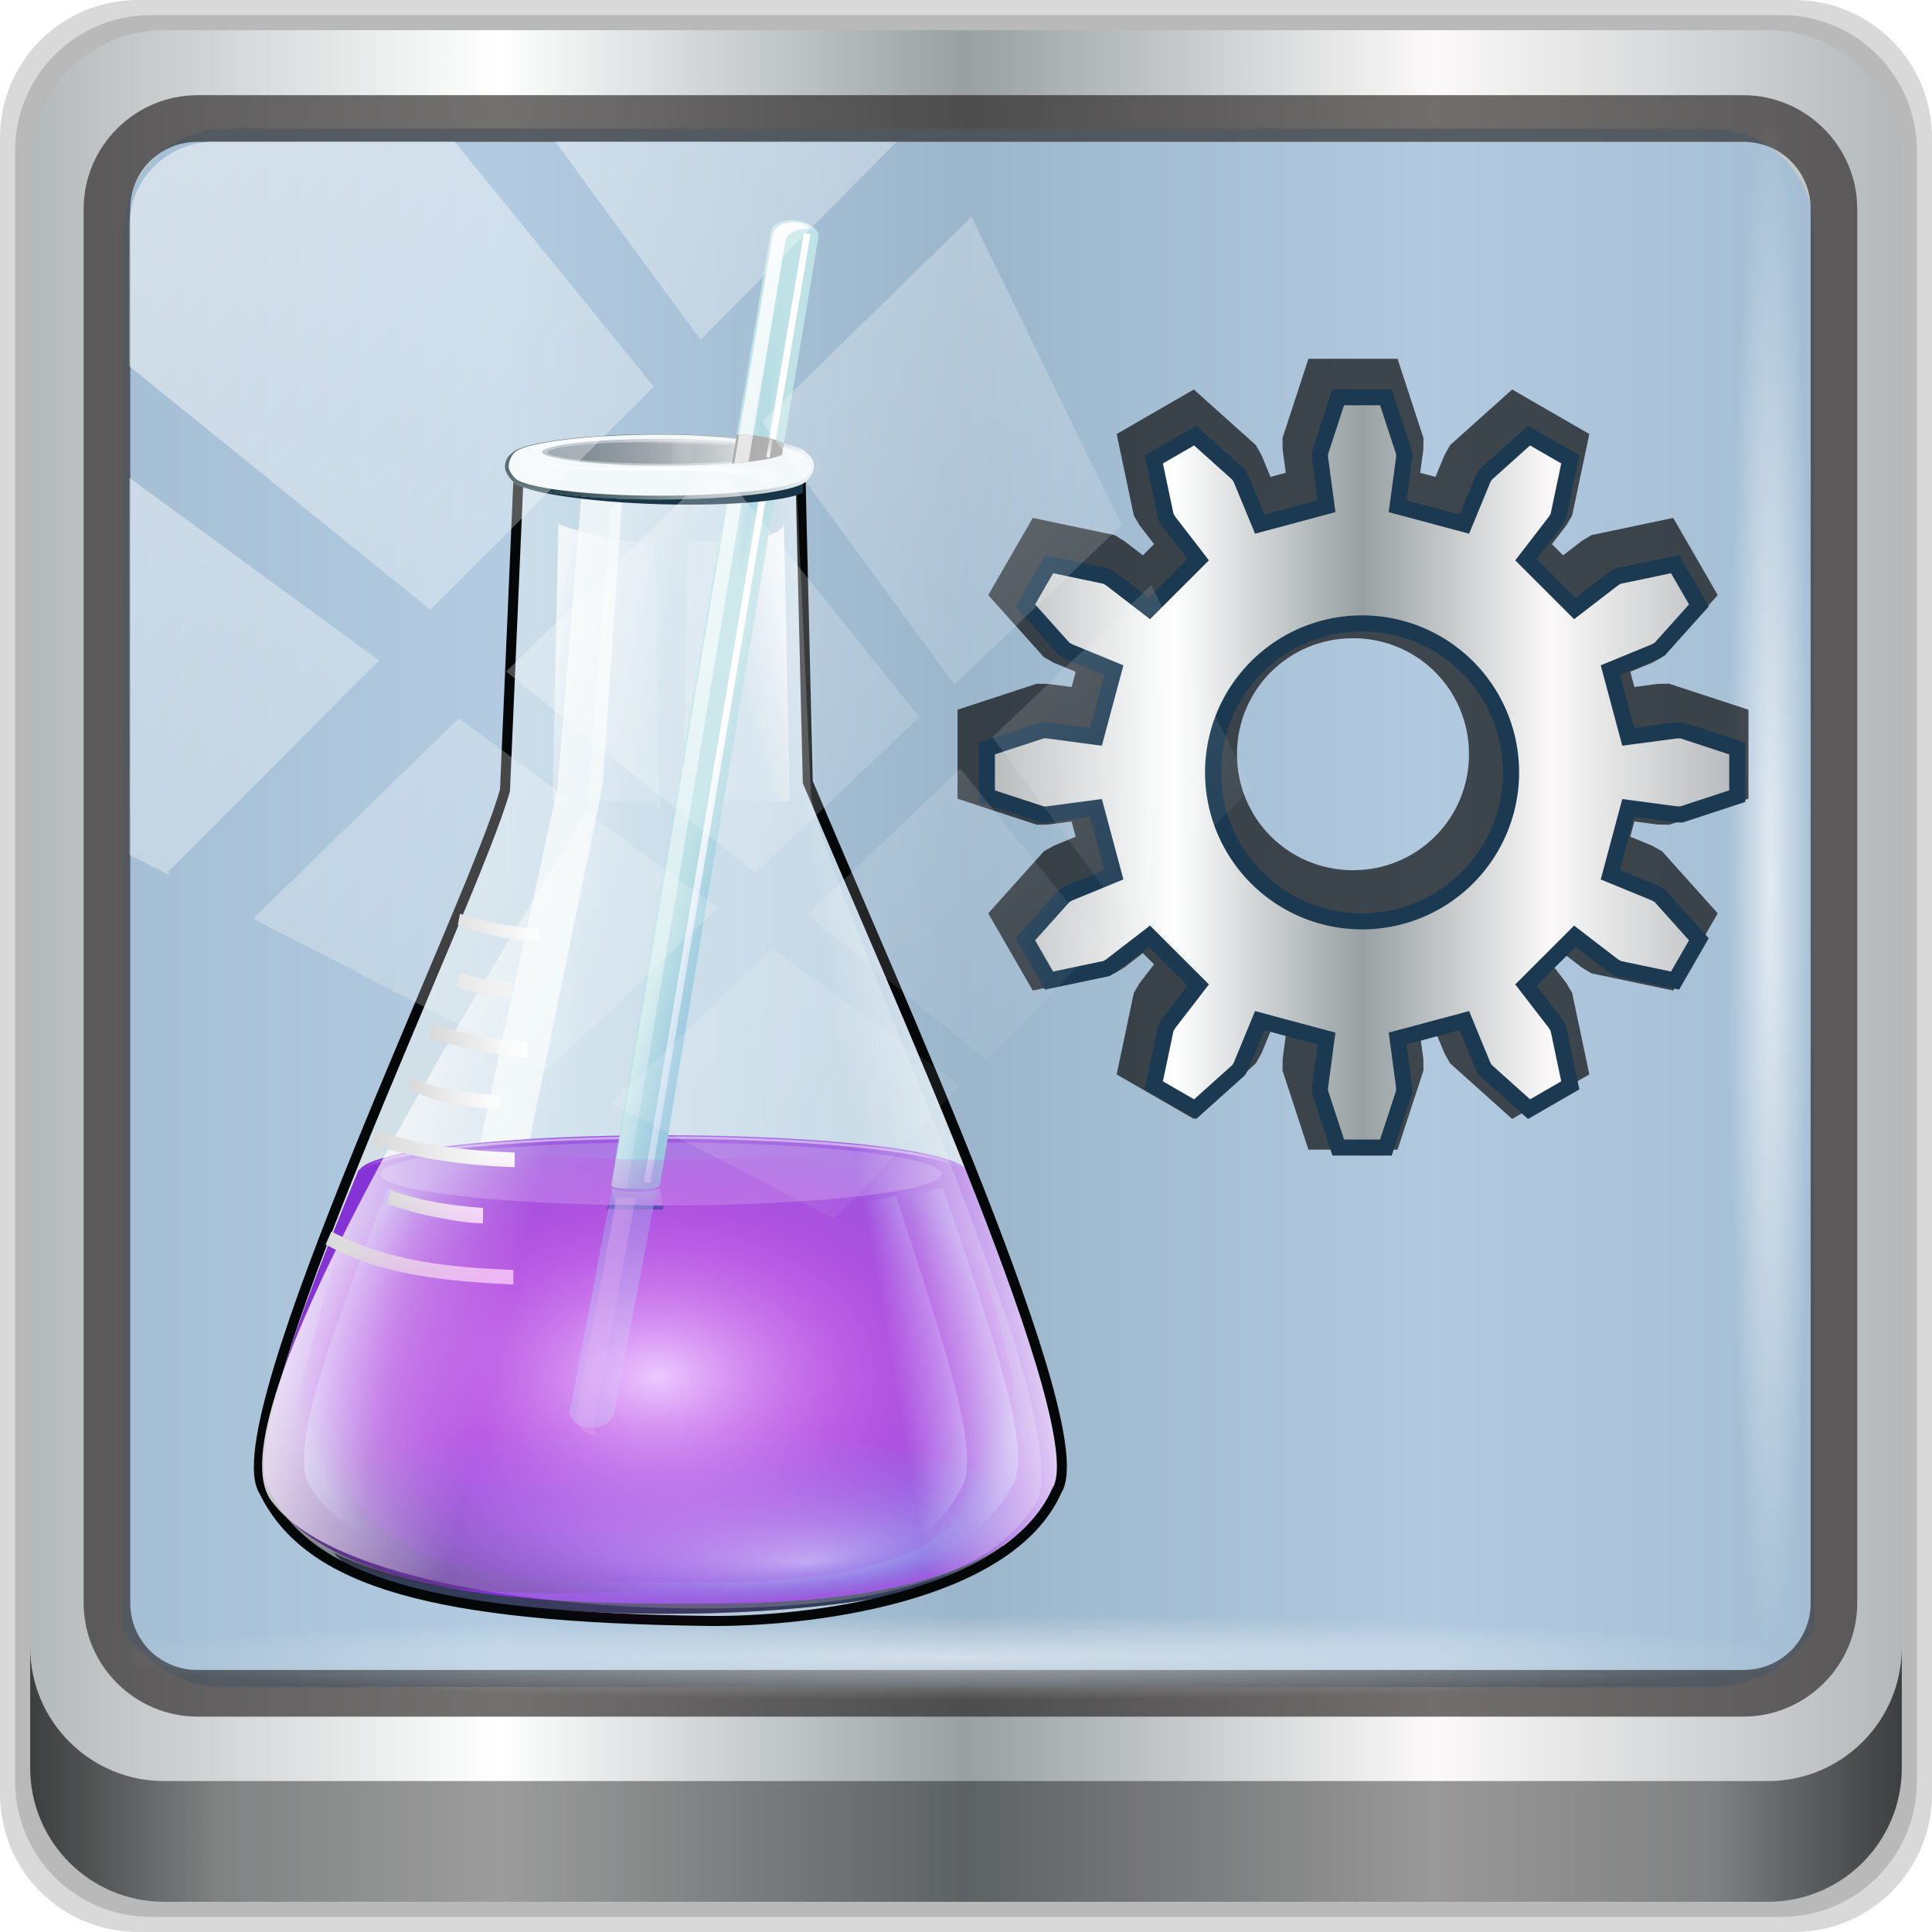 <?xml version="1.0" encoding="UTF-8" standalone="no"?>
<!-- Created with Inkscape (http://www.inkscape.org/) -->

<svg
   xmlns:dc="http://purl.org/dc/elements/1.1/"
   xmlns:cc="http://creativecommons.org/ns#"
   xmlns:rdf="http://www.w3.org/1999/02/22-rdf-syntax-ns#"
   xmlns:svg="http://www.w3.org/2000/svg"
   xmlns="http://www.w3.org/2000/svg"
   xmlns:xlink="http://www.w3.org/1999/xlink"
   xmlns:sodipodi="http://sodipodi.sourceforge.net/DTD/sodipodi-0.dtd"
   xmlns:inkscape="http://www.inkscape.org/namespaces/inkscape"
   sodipodi:docname="applications-ide.svg"
   inkscape:version="0.92.1 r15371"
   id="svg1072"
   version="1.1"
   viewBox="0 0 96 96"
   height="96"
   width="96">
  <sodipodi:namedview
     inkscape:snap-global="false"
     inkscape:window-maximized="1"
     inkscape:window-y="26"
     inkscape:window-x="0"
     inkscape:window-height="972"
     inkscape:window-width="1280"
     inkscape:lockguides="false"
     units="px"
     inkscape:showpageshadow="false"
     showgrid="false"
     inkscape:current-layer="g2574"
     inkscape:document-units="px"
     inkscape:cy="44.557005"
     inkscape:cx="5.6853968"
     inkscape:zoom="16.350648"
     inkscape:pageshadow="2"
     inkscape:pageopacity="0.0"
     borderopacity="1.0"
     bordercolor="#666666"
     pagecolor="#ffffff"
     id="base" />
  <defs
     id="defs1066">
    <linearGradient
       id="linearGradient1318"
       inkscape:collect="always">
      <stop
         id="stop1314"
         offset="0"
         style="stop-color:#eccaff;stop-opacity:1" />
      <stop
         id="stop1316"
         offset="1"
         style="stop-color:#c800d9;stop-opacity:0" />
    </linearGradient>
    <linearGradient
       inkscape:collect="always"
       xlink:href="#linearGradient6139-0"
       id="linearGradient4071"
       gradientUnits="userSpaceOnUse"
       gradientTransform="matrix(1.107,0,0,1.107,-4.994,-3.621)"
       x1="6"
       y1="47"
       x2="90"
       y2="47" />
    <linearGradient
       id="linearGradient6139-0">
      <stop
         id="stop6141-2"
         offset="0"
         style="stop-color:#b4b9ba;stop-opacity:1" />
      <stop
         style="stop-color:#ffffff;stop-opacity:1;"
         offset="0.25"
         id="stop6151-0" />
      <stop
         style="stop-color:#98a0a2;stop-opacity:1"
         offset="0.5"
         id="stop6147-1" />
      <stop
         id="stop6149-4"
         offset="0.75"
         style="stop-color:#fbf9f9;stop-opacity:1;" />
      <stop
         id="stop6143-4"
         offset="1"
         style="stop-color:#b4b8ba;stop-opacity:1" />
    </linearGradient>
    <linearGradient
       gradientTransform="translate(0.149,0.415)"
       inkscape:collect="always"
       xlink:href="#linearGradient3832-0-6-1-1"
       id="linearGradient4129"
       x1="1.5"
       y1="88.172"
       x2="94.5"
       y2="88.172"
       gradientUnits="userSpaceOnUse" />
    <linearGradient
       id="linearGradient3832-0-6-1-1">
      <stop
         style="stop-color:#000000;stop-opacity:1;"
         offset="0"
         id="stop3834-6-3-7-1" />
      <stop
         id="stop3872-2-4"
         offset="0.1"
         style="stop-color:#000000;stop-opacity:0.588;" />
      <stop
         style="stop-color:#000000;stop-opacity:0.588;"
         offset="0.9"
         id="stop3844-6-2-7-6" />
      <stop
         style="stop-color:#000000;stop-opacity:1;"
         offset="1"
         id="stop3836-5-0-2-9" />
    </linearGradient>
    <radialGradient
       inkscape:collect="always"
       xlink:href="#linearGradient3737"
       id="radialGradient7462"
       gradientUnits="userSpaceOnUse"
       gradientTransform="matrix(0.975,0,0,0.049,34.048,80.582)"
       cx="13.948"
       cy="44.893"
       fx="13.948"
       fy="44.893"
       r="43.199" />
    <linearGradient
       id="linearGradient3737">
      <stop
         offset="0"
         style="stop-color:#ffffff;stop-opacity:1"
         id="stop3739" />
      <stop
         offset="1"
         style="stop-color:#ffffff;stop-opacity:0"
         id="stop3741" />
    </linearGradient>
    <radialGradient
       inkscape:collect="always"
       xlink:href="#linearGradient3737"
       id="radialGradient7464"
       gradientUnits="userSpaceOnUse"
       gradientTransform="matrix(0.888,0,0,0.049,31.96,-90.317)"
       cx="13.948"
       cy="44.893"
       fx="13.948"
       fy="44.893"
       r="43.199" />
    <linearGradient
       inkscape:collect="always"
       xlink:href="#linearGradient3737"
       id="linearGradient4767"
       gradientUnits="userSpaceOnUse"
       x1="2.771"
       y1="-28.642"
       x2="50.528"
       y2="14.514" />
    <clipPath
       id="clipPath4156-4-1"
       clipPathUnits="userSpaceOnUse">
      <path
         inkscape:connector-curvature="0"
         id="path4158-0-8"
         d="m 27.046,-55.695 -14.214,13.321 h 0.061 l 15.653,21.771 10.231,-10.546 C 38.562,-32.302 27.468,-54.819 27.046,-55.695 Z M 9.647,-39.383 -5.241,-25.321 15.988,-7.806 26.372,-18.383 Z m 31.491,12.951 -9.741,9.714 8.945,12.458 7.781,-7.555 z m -49.84,4.379 -13.754,12.982 26.283,13.846 0.061,-0.062 -0.123,-0.062 L 13.599,-5.401 -8.702,-22.053 Z m 38.015,7.401 -9.803,9.775 11.579,9.559 7.628,-7.401 -8.669,-11.009 z m 20.187,5.674 -7.383,7.216 6.188,8.542 5.82,-6.137 z m -32.195,6.322 -9.557,9.498 13.662,7.185 7.934,-7.678 z m 23.312,2.374 -7.107,6.938 8.363,6.907 5.361,-5.674 -0.061,-0.092 -0.092,0.123 -6.464,-8.203 z m -8.73,8.542 -7.505,7.339 10.354,5.458 c 1.397,-1.321 5.675,-6.123 5.851,-6.322 z"
         style="opacity:0.6;fill:#ffffff;fill-opacity:1;stroke:none" />
    </clipPath>
    <filter
       inkscape:collect="always"
       id="filter3919"
       x="-0.064"
       width="1.129"
       y="-0.323"
       height="1.647">
      <feGaussianBlur
         inkscape:collect="always"
         stdDeviation="1.717"
         id="feGaussianBlur3921" />
    </filter>
    <filter
       inkscape:collect="always"
       id="filter3909">
      <feGaussianBlur
         inkscape:collect="always"
         stdDeviation="0.343"
         id="feGaussianBlur3911" />
    </filter>
    <linearGradient
       y2="72.39"
       x2="100"
       y1="72.39"
       x1="28.165"
       gradientTransform="matrix(0.555,0,0,0.555,25.466,48.528)"
       gradientUnits="userSpaceOnUse"
       id="linearGradient4001"
       xlink:href="#linearGradient3943"
       inkscape:collect="always" />
    <linearGradient
       id="linearGradient3943">
      <stop
         style="stop-color:#d5dadc;stop-opacity:1;"
         offset="0"
         id="stop3945" />
      <stop
         id="stop3951"
         offset="0.5"
         style="stop-color:#c3e1ed;stop-opacity:0.316;" />
      <stop
         style="stop-color:#b2e9ff;stop-opacity:0;"
         offset="1"
         id="stop3947" />
    </linearGradient>
    <linearGradient
       y2="45.174"
       x2="62.979"
       y1="39.493"
       x1="51.693"
       gradientTransform="matrix(-0.243,0,0,0.498,80.905,50.445)"
       gradientUnits="userSpaceOnUse"
       id="linearGradient4003"
       xlink:href="#linearGradient9975"
       inkscape:collect="always" />
    <linearGradient
       id="linearGradient9975">
      <stop
         style="stop-color:white;stop-opacity:1;"
         offset="0"
         id="stop9977" />
      <stop
         style="stop-color:#ffffff;stop-opacity:0.201;"
         offset="1"
         id="stop9979" />
    </linearGradient>
    <filter
       inkscape:collect="always"
       id="filter3696">
      <feGaussianBlur
         inkscape:collect="always"
         stdDeviation="0.112"
         id="feGaussianBlur3698" />
    </filter>
    <radialGradient
       r="36.435"
       fy="512.326"
       fx="85.594"
       cy="492.996"
       cx="71.225"
       gradientTransform="matrix(1,0,0,0.289,0,350.353)"
       gradientUnits="userSpaceOnUse"
       id="radialGradient4005"
       xlink:href="#linearGradient4032"
       inkscape:collect="always" />
    <linearGradient
       inkscape:collect="always"
       id="linearGradient4032">
      <stop
         style="stop-color:#b0d7ff;stop-opacity:1"
         offset="0"
         id="stop4034" />
      <stop
         style="stop-color:#006bd9;stop-opacity:0;"
         offset="1"
         id="stop4036" />
    </linearGradient>
    <filter
       inkscape:collect="always"
       id="filter4028">
      <feGaussianBlur
         inkscape:collect="always"
         stdDeviation="0.32"
         id="feGaussianBlur4030" />
    </filter>
    <linearGradient
       y2="107.555"
       x2="32.452"
       y1="129.555"
       x1="20.208"
       gradientTransform="matrix(0.543,0,0,0.556,26.849,47.037)"
       gradientUnits="userSpaceOnUse"
       id="linearGradient4007"
       xlink:href="#linearGradient2920"
       inkscape:collect="always" />
    <linearGradient
       inkscape:collect="always"
       id="linearGradient2920">
      <stop
         style="stop-color:black;stop-opacity:1;"
         offset="0"
         id="stop2922" />
      <stop
         style="stop-color:black;stop-opacity:0;"
         offset="1"
         id="stop2924" />
    </linearGradient>
    <filter
       inkscape:collect="always"
       id="filter4020">
      <feGaussianBlur
         inkscape:collect="always"
         stdDeviation="0.239"
         id="feGaussianBlur4022" />
    </filter>
    <linearGradient
       y2="109.186"
       x2="44.744"
       y1="107.186"
       x1="33.511"
       gradientTransform="matrix(-0.553,0,0,0.603,97.679,40.959)"
       gradientUnits="userSpaceOnUse"
       id="linearGradient4009"
       xlink:href="#linearGradient11023"
       inkscape:collect="always" />
    <linearGradient
       inkscape:collect="always"
       id="linearGradient11023">
      <stop
         style="stop-color:#99b8ff;stop-opacity:1;"
         offset="0"
         id="stop11025" />
      <stop
         style="stop-color:#99b8ff;stop-opacity:0;"
         offset="1"
         id="stop11027" />
    </linearGradient>
    <linearGradient
       y2="109.186"
       x2="44.744"
       y1="107.186"
       x1="33.511"
       gradientTransform="matrix(0.666,0,0,0.615,17.848,39.393)"
       gradientUnits="userSpaceOnUse"
       id="linearGradient4011"
       xlink:href="#linearGradient11023"
       inkscape:collect="always" />
    <linearGradient
       y2="109.186"
       x2="44.744"
       y1="107.186"
       x1="33.511"
       gradientTransform="matrix(-0.584,0,0,0.615,101.422,39.393)"
       gradientUnits="userSpaceOnUse"
       id="linearGradient4013"
       xlink:href="#linearGradient11023"
       inkscape:collect="always" />
    <filter
       inkscape:collect="always"
       id="filter3939">
      <feGaussianBlur
         inkscape:collect="always"
         stdDeviation="0.442"
         id="feGaussianBlur3941" />
    </filter>
    <linearGradient
       y2="-9.922"
       x2="166.363"
       y1="37.49"
       x1="159.279"
       gradientUnits="userSpaceOnUse"
       id="linearGradient4017"
       xlink:href="#linearGradient17346"
       inkscape:collect="always" />
    <linearGradient
       inkscape:collect="always"
       id="linearGradient17346">
      <stop
         style="stop-color:#edf8fc;stop-opacity:1;"
         offset="0"
         id="stop17348" />
      <stop
         style="stop-color:#edf8fc;stop-opacity:0;"
         offset="1"
         id="stop17350" />
    </linearGradient>
    <filter
       inkscape:collect="always"
       id="filter3935">
      <feGaussianBlur
         inkscape:collect="always"
         stdDeviation="0.412"
         id="feGaussianBlur3937" />
    </filter>
    <linearGradient
       y2="72.273"
       x2="59.818"
       y1="68.636"
       x1="40.773"
       gradientTransform="matrix(-0.5,0,0,0.552,99.493,47.379)"
       gradientUnits="userSpaceOnUse"
       id="linearGradient4019"
       xlink:href="#linearGradient9975"
       inkscape:collect="always" />
    <linearGradient
       y2="72.273"
       x2="59.818"
       y1="68.636"
       x1="40.773"
       gradientTransform="matrix(0.99,0,0,0.966,-1.89,0.437)"
       gradientUnits="userSpaceOnUse"
       id="linearGradient4021"
       xlink:href="#linearGradient9975"
       inkscape:collect="always" />
    <filter
       inkscape:collect="always"
       id="filter3969">
      <feGaussianBlur
         inkscape:collect="always"
         stdDeviation="0.234"
         id="feGaussianBlur3971" />
    </filter>
    <linearGradient
       y2="72.273"
       x2="59.818"
       y1="68.636"
       x1="40.773"
       gradientTransform="matrix(0.942,0,0,0.948,-7.699,2.712)"
       gradientUnits="userSpaceOnUse"
       id="linearGradient4023"
       xlink:href="#linearGradient9975"
       inkscape:collect="always" />
    <radialGradient
       r="27.234"
       fy="83.641"
       fx="102.641"
       cy="83.641"
       cx="102.641"
       gradientTransform="matrix(1,0,0,0.473,-38,44.211)"
       gradientUnits="userSpaceOnUse"
       id="radialGradient4025"
       xlink:href="#linearGradient3989"
       inkscape:collect="always" />
    <linearGradient
       id="linearGradient3989">
      <stop
         style="stop-color:#ffffff;stop-opacity:1;"
         offset="0"
         id="stop3992-1" />
      <stop
         id="stop3998"
         offset="0.812"
         style="stop-color:#ffffff;stop-opacity:1;" />
      <stop
         style="stop-color:#ffffff;stop-opacity:0;"
         offset="1"
         id="stop3994" />
    </linearGradient>
    <filter
       inkscape:collect="always"
       id="filter4004">
      <feGaussianBlur
         inkscape:collect="always"
         stdDeviation="0.043"
         id="feGaussianBlur4006" />
    </filter>
    <filter
       inkscape:collect="always"
       id="filter3854">
      <feGaussianBlur
         inkscape:collect="always"
         stdDeviation="0.588"
         id="feGaussianBlur3856" />
    </filter>
    <linearGradient
       y2="613.157"
       x2="316.904"
       y1="498.493"
       x1="307.588"
       gradientTransform="matrix(0.536,0,0,0.532,-96.518,-225.385)"
       gradientUnits="userSpaceOnUse"
       id="linearGradient4028"
       xlink:href="#linearGradient9975"
       inkscape:collect="always" />
    <radialGradient
       r="1.625"
       fy="25.653"
       fx="48.754"
       cy="24.625"
       cx="48.625"
       gradientTransform="matrix(1,0,0,19,0,-443.25)"
       gradientUnits="userSpaceOnUse"
       id="radialGradient4030"
       xlink:href="#linearGradient2930"
       inkscape:collect="always" />
    <linearGradient
       inkscape:collect="always"
       id="linearGradient2930">
      <stop
         style="stop-color:#327bc0;stop-opacity:1;"
         offset="0"
         id="stop2932" />
      <stop
         style="stop-color:#327bc0;stop-opacity:0;"
         offset="1"
         id="stop2934" />
    </linearGradient>
    <linearGradient
       y2="95.474"
       x2="50.057"
       y1="95.474"
       x1="32.714"
       gradientTransform="matrix(0.538,0.057,0,0.556,26.99,44.649)"
       gradientUnits="userSpaceOnUse"
       id="linearGradient4033"
       xlink:href="#linearGradient2856"
       inkscape:collect="always" />
    <linearGradient
       id="linearGradient2856">
      <stop
         style="stop-color:#d9d9d9;stop-opacity:1;"
         offset="0"
         id="stop2858" />
      <stop
         style="stop-color:white;stop-opacity:1;"
         offset="1"
         id="stop2860" />
    </linearGradient>
    <linearGradient
       y2="85.678"
       x2="50.182"
       y1="85.678"
       x1="36.932"
       gradientTransform="matrix(0.538,0.025,0,0.556,26.99,45.975)"
       gradientUnits="userSpaceOnUse"
       id="linearGradient4035"
       xlink:href="#linearGradient2856"
       inkscape:collect="always" />
    <linearGradient
       y2="90.77"
       x2="47.245"
       y1="90.77"
       x1="38.402"
       gradientTransform="matrix(0.538,0.025,0,0.556,26.99,45.975)"
       gradientUnits="userSpaceOnUse"
       id="linearGradient4037"
       xlink:href="#linearGradient2856"
       inkscape:collect="always" />
    <linearGradient
       y2="85.563"
       x2="58.781"
       y1="86.644"
       x1="62.812"
       gradientTransform="matrix(0.543,0,0,0.556,26.849,47.037)"
       gradientUnits="userSpaceOnUse"
       id="linearGradient4039"
       xlink:href="#linearGradient2848"
       inkscape:collect="always" />
    <linearGradient
       inkscape:collect="always"
       id="linearGradient2848">
      <stop
         style="stop-color:#6ea7d8;stop-opacity:1;"
         offset="0"
         id="stop2850" />
      <stop
         style="stop-color:#6ea7d8;stop-opacity:0;"
         offset="1"
         id="stop2852" />
    </linearGradient>
    <linearGradient
       y2="45.174"
       x2="62.979"
       y1="39.493"
       x1="51.693"
       gradientTransform="matrix(0.243,0,0,0.498,42.607,50.445)"
       gradientUnits="userSpaceOnUse"
       id="linearGradient4041"
       xlink:href="#linearGradient9975"
       inkscape:collect="always" />
    <linearGradient
       y2="229.895"
       x2="-75.731"
       y1="257.15"
       x1="-80.501"
       gradientTransform="matrix(0.475,0,0,0.409,97.124,-2.521)"
       gradientUnits="userSpaceOnUse"
       id="linearGradient4043"
       xlink:href="#linearGradient31821"
       inkscape:collect="always" />
    <linearGradient
       inkscape:collect="always"
       id="linearGradient31821">
      <stop
         style="stop-color:#8cc2e6;stop-opacity:1;"
         offset="0"
         id="stop31823" />
      <stop
         style="stop-color:#8cc2e6;stop-opacity:0;"
         offset="1"
         id="stop31825" />
    </linearGradient>
    <linearGradient
       y2="257.15"
       x2="-75.731"
       y1="257.15"
       x1="-85.27"
       gradientTransform="matrix(0.573,0.06,-0.107,0.563,64.851,46.845)"
       gradientUnits="userSpaceOnUse"
       id="linearGradient4045"
       xlink:href="#linearGradient11023"
       inkscape:collect="always" />
    <linearGradient
       y2="571.605"
       x2="311.264"
       y1="565.059"
       x1="286.499"
       gradientTransform="matrix(0.602,0,0,0.537,-115.595,-227.074)"
       gradientUnits="userSpaceOnUse"
       id="linearGradient4047"
       xlink:href="#linearGradient4116"
       inkscape:collect="always" />
    <linearGradient
       id="linearGradient4116">
      <stop
         style="stop-color:#e6e6e6;stop-opacity:1;"
         offset="0"
         id="stop4118" />
      <stop
         style="stop-color:white;stop-opacity:0;"
         offset="1"
         id="stop4120" />
    </linearGradient>
    <linearGradient
       y2="90.77"
       x2="47.245"
       y1="90.113"
       x1="38.402"
       gradientTransform="matrix(0.491,0.023,0,0.502,29.906,45.284)"
       gradientUnits="userSpaceOnUse"
       id="linearGradient4051"
       xlink:href="#linearGradient2856"
       inkscape:collect="always" />
    <linearGradient
       y2="85.678"
       x2="50.182"
       y1="85.678"
       x1="38.024"
       gradientTransform="matrix(0.543,0.025,0,0.556,28.961,37.717)"
       gradientUnits="userSpaceOnUse"
       id="linearGradient4053"
       xlink:href="#linearGradient2856"
       inkscape:collect="always" />
    <linearGradient
       y2="90.77"
       x2="47.245"
       y1="90.52"
       x1="38.402"
       gradientTransform="matrix(0.543,0.025,0,0.556,28.961,37.717)"
       gradientUnits="userSpaceOnUse"
       id="linearGradient4055"
       xlink:href="#linearGradient2856"
       inkscape:collect="always" />
    <linearGradient
       y2="90.77"
       x2="47.245"
       y1="90.77"
       x1="38.402"
       gradientTransform="matrix(0.458,0.021,0,0.469,33.558,40.173)"
       gradientUnits="userSpaceOnUse"
       id="linearGradient4057"
       xlink:href="#linearGradient2856"
       inkscape:collect="always" />
    <radialGradient
       r="1.75"
       fy="2.198"
       fx="74.922"
       cy="2.198"
       cx="74.922"
       gradientTransform="matrix(1.486,0,0,0.343,-43.727,47.951)"
       gradientUnits="userSpaceOnUse"
       id="radialGradient4059"
       xlink:href="#linearGradient3737"
       inkscape:collect="always" />
    <clipPath
       clipPathUnits="userSpaceOnUse"
       id="clipPath4093">
      <path
         style="stroke-width:1px"
         d="M 51.641,23.238 51.322,28.894 77.528,33.159 77.167,22.892 Z"
         id="path4095"
         inkscape:connector-curvature="0" />
    </clipPath>
    <filter
       inkscape:collect="always"
       id="filter4079"
       x="-0.04"
       width="1.08"
       y="-0.186"
       height="1.372">
      <feGaussianBlur
         inkscape:collect="always"
         stdDeviation="0.461"
         id="feGaussianBlur4081" />
    </filter>
    <linearGradient
       y2="79.858"
       x2="60.083"
       y1="-4.594"
       x1="82.712"
       gradientUnits="userSpaceOnUse"
       id="linearGradient4061"
       xlink:href="#linearGradient2920"
       inkscape:collect="always" />
    <filter
       inkscape:collect="always"
       id="filter4159">
      <feGaussianBlur
         inkscape:collect="always"
         stdDeviation="0.248"
         id="feGaussianBlur4161" />
    </filter>
    <linearGradient
       y2="89.633"
       x2="64.888"
       y1="85.097"
       x1="64.888"
       gradientUnits="userSpaceOnUse"
       id="linearGradient4065"
       xlink:href="#linearGradient3970"
       inkscape:collect="always" />
    <linearGradient
       id="linearGradient3970"
       inkscape:collect="always">
      <stop
         id="stop3972"
         offset="0"
         style="stop-color:#bee2e5;stop-opacity:0.721" />
      <stop
         id="stop3974"
         offset="1"
         style="stop-color:#bee2e5;stop-opacity:0;" />
    </linearGradient>
    <filter
       inkscape:collect="always"
       id="filter3980">
      <feGaussianBlur
         inkscape:collect="always"
         stdDeviation="0.061"
         id="feGaussianBlur3982" />
    </filter>
    <linearGradient
       y2="20.76"
       x2="75.514"
       y1="20.76"
       x1="53.825"
       gradientUnits="userSpaceOnUse"
       id="linearGradient4067"
       xlink:href="#linearGradient3748"
       inkscape:collect="always" />
    <linearGradient
       id="linearGradient3748">
      <stop
         style="stop-color:#24394a;stop-opacity:1;"
         offset="0"
         id="stop3750" />
      <stop
         style="stop-color:#000000;stop-opacity:0;"
         offset="1"
         id="stop3752" />
    </linearGradient>
    <filter
       inkscape:collect="always"
       id="filter3810">
      <feGaussianBlur
         inkscape:collect="always"
         stdDeviation="0.083"
         id="feGaussianBlur3812" />
    </filter>
    <filter
       inkscape:collect="always"
       id="filter3796"
       x="-0.018"
       width="1.037"
       y="-0.164"
       height="1.329">
      <feGaussianBlur
         inkscape:collect="always"
         stdDeviation="0.165"
         id="feGaussianBlur3798" />
    </filter>
    <linearGradient
       y2="21.914"
       x2="114.588"
       y1="21.914"
       x1="85.871"
       gradientUnits="userSpaceOnUse"
       id="linearGradient4071-3"
       xlink:href="#linearGradient3762"
       inkscape:collect="always" />
    <linearGradient
       inkscape:collect="always"
       id="linearGradient3762">
      <stop
         style="stop-color:#002027;stop-opacity:1;"
         offset="0"
         id="stop3764" />
      <stop
         style="stop-color:#002027;stop-opacity:0;"
         offset="1"
         id="stop3766" />
    </linearGradient>
    <clipPath
       clipPathUnits="userSpaceOnUse"
       id="clipPath3778">
      <path
         sodipodi:nodetypes="cssssccscssssc"
         id="path3780"
         d="m 100.229,18.979 c -6.643,0 -12.103,0.735 -13.109,1.598 -0.035,0.03 -0.079,0.058 -0.102,0.09 -0.231,0.188 -0.648,0.515 -0.648,1.247 0,0.425 0.357,0.947 0.652,1.239 0.033,0.033 0.067,0.071 0.098,0.098 v 0 c 1.019,0.9 6.504,1.598 13.109,1.598 6.604,0 12.122,-0.698 13.141,-1.598 0.026,-0.012 0.045,-0.059 0.065,-0.065 0.295,-0.292 0.652,-0.847 0.652,-1.272 0,-0.732 -0.421,-1.052 -0.652,-1.239 -0.023,-0.032 -0.064,-0.067 -0.098,-0.098 -0.973,-0.908 -6.466,-1.598 -13.109,-1.598 z"
         style="fill:#f3f8fb;fill-opacity:1;stroke:none"
         inkscape:connector-curvature="0" />
    </clipPath>
    <filter
       inkscape:collect="always"
       id="filter3774"
       x="-0.04"
       width="1.08"
       y="-0.188"
       height="1.376">
      <feGaussianBlur
         inkscape:collect="always"
         stdDeviation="0.46"
         id="feGaussianBlur3776" />
    </filter>
    <linearGradient
       y2="20.273"
       x2="75.527"
       y1="19.199"
       x1="71.519"
       gradientTransform="matrix(0.555,0,0,0.555,25.466,48.528)"
       gradientUnits="userSpaceOnUse"
       id="linearGradient4074"
       xlink:href="#linearGradient3816"
       inkscape:collect="always" />
    <linearGradient
       inkscape:collect="always"
       id="linearGradient3816">
      <stop
         style="stop-color:#ababab;stop-opacity:1"
         offset="0"
         id="stop3818" />
      <stop
         style="stop-color:#b3b3b3;stop-opacity:1"
         offset="1"
         id="stop3820" />
    </linearGradient>
    <linearGradient
       y2="18.662"
       x2="74.903"
       y1="21.524"
       x1="74.136"
       gradientUnits="userSpaceOnUse"
       id="linearGradient4076"
       xlink:href="#linearGradient3737"
       inkscape:collect="always" />
    <filter
       inkscape:collect="always"
       id="filter3872"
       x="-1.35"
       width="3.699"
       y="-0.318"
       height="1.637">
      <feGaussianBlur
         inkscape:collect="always"
         stdDeviation="0.259"
         id="feGaussianBlur3874" />
    </filter>
    <radialGradient
       r="7.197"
       fy="19.372"
       fx="66.637"
       cy="19.372"
       cx="66.637"
       gradientTransform="matrix(1,0,0,0.587,0,8.194)"
       gradientUnits="userSpaceOnUse"
       id="radialGradient4078"
       xlink:href="#linearGradient3737"
       inkscape:collect="always" />
    <filter
       inkscape:collect="always"
       id="filter4045">
      <feGaussianBlur
         inkscape:collect="always"
         stdDeviation="0.011"
         id="feGaussianBlur4047" />
    </filter>
    <linearGradient
       y2="27.321"
       x2="76.176"
       y1="19.567"
       x1="62.745"
       gradientTransform="matrix(0.555,0,0,0.555,25.466,48.528)"
       gradientUnits="userSpaceOnUse"
       id="linearGradient4080"
       xlink:href="#linearGradient3737"
       inkscape:collect="always" />
    <radialGradient
       r="0.989"
       fy="21.602"
       fx="63.545"
       cy="21.602"
       cx="62.986"
       gradientTransform="matrix(0,-2.572,1.92,0,24.881,183.609)"
       gradientUnits="userSpaceOnUse"
       id="radialGradient4082"
       xlink:href="#linearGradient4116"
       inkscape:collect="always" />
    <filter
       inkscape:collect="always"
       id="filter3918"
       x="-0.348"
       width="1.696"
       y="-0.172"
       height="1.344">
      <feGaussianBlur
         inkscape:collect="always"
         stdDeviation="0.258"
         id="feGaussianBlur3920" />
    </filter>
    <linearGradient
       y2="20.76"
       x2="75.514"
       y1="20.76"
       x1="53.825"
       gradientUnits="userSpaceOnUse"
       id="linearGradient1294"
       xlink:href="#linearGradient3748"
       inkscape:collect="always" />
    <radialGradient
       gradientUnits="userSpaceOnUse"
       gradientTransform="matrix(1.244,0,0,0.845,-14.824,15.857)"
       r="14.671"
       fy="106.659"
       fx="61.001"
       cy="106.659"
       cx="61.001"
       id="radialGradient1312"
       xlink:href="#linearGradient1318"
       inkscape:collect="always" />
    <filter
       height="1.014"
       y="-0.007"
       width="1.07"
       x="-0.035"
       id="filter1320"
       style="color-interpolation-filters:sRGB"
       inkscape:collect="always">
      <feGaussianBlur
         id="feGaussianBlur1322"
         stdDeviation="0.105"
         inkscape:collect="always" />
    </filter>
    <linearGradient
       inkscape:collect="always"
       xlink:href="#linearGradient6139-0"
       id="linearGradient5969"
       x1="27.065"
       y1="147.643"
       x2="59.96"
       y2="147.643"
       gradientUnits="userSpaceOnUse"
       gradientTransform="matrix(7.54,0,0,7.54,-528.207,-1164.065)" />
    <linearGradient
       inkscape:collect="always"
       xlink:href="#linearGradient9975"
       id="linearGradient6017"
       gradientUnits="userSpaceOnUse"
       gradientTransform="matrix(-0.5,0,0,0.552,99.493,47.379)"
       x1="40.773"
       y1="68.636"
       x2="59.818"
       y2="72.273" />
  </defs>
  <g
     transform="translate(0,-1026.52)"
     id="layer1"
     inkscape:groupmode="layer"
     inkscape:label="Livello 1">
    <g
       id="g2574"
       style="display:inline"
       transform="translate(-0.149,1026.105)">
      <path
         style="display:inline;opacity:0.15;fill:#000000;fill-opacity:1;fill-rule:nonzero;stroke:none"
         d="M 89.292,0.415 H 7.006 c -3.799,0 -6.857,3.058 -6.857,6.857 V 89.558 c 0,3.799 3.058,6.857 6.857,6.857 H 89.292 c 3.799,0 6.857,-3.058 6.857,-6.857 V 7.272 c 0,-3.799 -3.058,-6.857 -6.857,-6.857 z"
         id="path3288"
         inkscape:connector-curvature="0" />
      <path
         inkscape:connector-curvature="0"
         id="path4085"
         d="M 88.649,1.165 H 7.649 c -3.739,0 -6.75,3.01 -6.75,6.75 V 88.915 c 0,3.74 3.011,6.75 6.75,6.75 H 88.649 c 3.74,0 6.75,-3.01 6.75,-6.75 V 7.915 c 0,-3.739 -3.01,-6.75 -6.75,-6.75 z"
         style="display:inline;opacity:0.15;fill:#000000;fill-opacity:1;fill-rule:nonzero;stroke:none" />
      <path
         style="display:inline;fill:url(#linearGradient4071);fill-opacity:1;fill-rule:nonzero;stroke:none"
         d="M 88.006,1.915 H 8.292 c -3.68,0 -6.643,2.963 -6.643,6.643 V 88.272 c 0,3.68 2.963,6.643 6.643,6.643 H 88.006 c 3.68,0 6.643,-2.963 6.643,-6.643 V 8.558 c 0,-3.68 -2.963,-6.643 -6.643,-6.643 z"
         id="rect4251-1"
         inkscape:connector-curvature="0" />
      <path
         style="display:inline;opacity:0.779;fill:#9cbcd7;fill-opacity:1;fill-rule:nonzero;stroke:none;stroke-width:1.035"
         d="m 11.39,6.802 c -2.856,0 -5.124,2.315 -5.124,5.23 v 21.674 7.323 40.373 c 1.097,1.704 2.969,2.844 5.124,2.844 h 4.099 65.589 4.099 c 2.155,0 4.027,-1.14 5.124,-2.844 V 41.029 33.706 12.033 c 0,-2.916 -2.268,-5.23 -5.124,-5.23 z"
         id="path3400-6"
         inkscape:connector-curvature="0"
         sodipodi:nodetypes="sscccsccscccsss" />
      <path
         inkscape:connector-curvature="0"
         id="path4989"
         d="m 9.974,5.144 c -3.117,0 -5.668,2.54 -5.668,5.646 v 69.278 c 0,3.106 2.551,5.646 5.668,5.646 H 86.766 c 3.117,0 5.668,-2.54 5.668,-5.646 V 10.79 c 0,-3.106 -2.551,-5.646 -5.668,-5.646 z m 0,2.319 H 86.766 c 1.888,0 3.352,1.48 3.352,3.327 v 69.278 c 0,1.846 -1.464,3.327 -3.352,3.327 H 9.974 c -1.888,0 -3.352,-1.48 -3.352,-3.327 V 10.79 c 0,-1.846 1.464,-3.327 3.352,-3.327 z"
         style="color:#000000;font-style:normal;font-variant:normal;font-weight:normal;font-stretch:normal;font-size:medium;line-height:normal;font-family:Sans;-inkscape-font-specification:Sans;text-indent:0;text-align:start;text-decoration:none;text-decoration-line:none;letter-spacing:normal;word-spacing:normal;text-transform:none;writing-mode:lr-tb;direction:ltr;baseline-shift:baseline;text-anchor:start;display:inline;overflow:visible;visibility:visible;fill:#241f1f;fill-opacity:0.633;stroke:none;stroke-width:2.376;marker:none;enable-background:accumulate" />
      <path
         inkscape:connector-curvature="0"
         style="display:inline;opacity:0.658;fill:url(#linearGradient4129);fill-opacity:1;fill-rule:nonzero;stroke:none"
         d="m 1.649,82.259 v 6 c 0,3.68 2.976,6.656 6.656,6.656 H 87.993 c 3.68,0 6.656,-2.976 6.656,-6.656 v -6 c 0,3.68 -2.976,6.656 -6.656,6.656 H 8.305 c -3.68,0 -6.656,-2.976 -6.656,-6.656 z"
         id="path4118" />
      <rect
         style="opacity:0.55;fill:url(#radialGradient7462);fill-opacity:1;stroke:none"
         id="rect4131"
         width="84.25"
         height="4.25"
         x="5.524"
         y="80.665"
         rx="0"
         ry="4.25" />
      <rect
         ry="4.25"
         rx="0"
         y="-90.234"
         x="5.975"
         height="4.25"
         width="76.75"
         id="rect4141"
         style="opacity:0.669;fill:url(#radialGradient7464);fill-opacity:1;stroke:none"
         transform="rotate(90)" />
      <g
         transform="translate(-54.797,-41.243)"
         inkscape:label="Layer 1"
         id="layer1-0">
        <g
           transform="translate(26.54,4.083)"
           id="g3943">
          <ellipse
             ry="6.375"
             rx="32"
             cy="118.375"
             cx="65"
             style="opacity:0.614;fill:#000d30;fill-opacity:1;stroke:none;filter:url(#filter3919)"
             id="path3913"
             transform="matrix(0.522,0,0,0.555,27.607,48.528)" />
          <ellipse
             ry="6.375"
             rx="32"
             cy="118.375"
             cx="65"
             transform="matrix(0.522,0,0,0.555,27.607,48.528)"
             id="path3891"
             style="fill:#000d30;fill-opacity:1;stroke:none;filter:url(#filter3909)" />
          <path
             sodipodi:nodetypes="ccccsscc"
             id="path1963"
             d="M 54.113,61.422 C 59.069,59.897 62.737,59.599 68.211,61.292 l 0.734,15.278 c 1.206,5.86 14.705,32.293 11.513,35.675 -3.198,4.532 -11.585,4.977 -17.364,4.988 -6.921,0.012 -17.84,-0.178 -21.65,-5.251 -2.47,-3.289 8.729,-24.741 11.814,-35.132 z"
             style="fill:url(#linearGradient4001);fill-opacity:1;fill-rule:evenodd;stroke:none"
             inkscape:export-filename="/home/beast/kalzium/kalzium-beaker-with-rod.png"
             inkscape:export-xdpi="90"
             inkscape:export-ydpi="90"
             inkscape:connector-curvature="0" />
          <path
             id="path1965"
             d="m 63.332,62.545 v 0.243 c -0.095,-0.003 -0.195,-0.012 -0.288,-0.017 0.095,-0.084 0.195,-0.155 0.288,-0.226 z m 4.023,0.764 0.288,13.982 c 0.003,0.027 0.005,0.06 0.008,0.087 h -5.169 v 0.33 h -0.197 c 0.024,-0.232 0.054,-0.49 0.068,-0.677 l 0.228,-12.61 c 0.326,0.039 0.663,0.069 1.017,0.069 1.755,-1.2e-5 3.549,-0.221 3.749,-0.851 0.011,0.011 -0.004,-0.341 0.008,-0.33 z"
             style="opacity:0.75;fill:url(#linearGradient4003);fill-opacity:1;fill-rule:evenodd;stroke:none"
             inkscape:export-filename="/home/beast/kalzium/kalzium-beaker-with-rod.png"
             inkscape:export-xdpi="90"
             inkscape:export-ydpi="90"
             inkscape:connector-curvature="0" />
          <g
             id="g1967"
             transform="matrix(0.628,0,0,0.577,20.56,44.926)"
             style="fill:#6600cc;fill-opacity:1"
             inkscape:export-filename="/home/beast/kalzium/kalzium-beaker-with-rod.png"
             inkscape:export-xdpi="90"
             inkscape:export-ydpi="90">
            <path
               sodipodi:nodetypes="cscccc"
               id="path1969"
               d="m 40.872,87.998 c -5.085,13.386 -9.005,25.178 -6.993,28.282 5.803,8.956 23.213,9.111 34.116,9.089 9.104,-0.019 22.293,-0.799 27.33,-8.642 2.481,-2.887 -1.538,-15.499 -6.374,-28.739 l -48.079,0.01 z"
               style="fill:#6600cc;fill-opacity:1;fill-rule:evenodd;stroke:none"
               inkscape:connector-curvature="0" />
            <path
               style="opacity:0.5;fill:#6600cc;fill-opacity:1;fill-rule:evenodd;stroke:none"
               d="m 34.848,106.402 c -1.22,4.709 -1.362,7.995 -0.439,9.5 5.583,9.103 23.028,9.115 33.836,9.094 9.025,-0.019 22.104,-0.782 27.098,-8.625 1.186,-1.393 0.865,-5.075 -0.293,-9.969 z"
               id="path1971"
               sodipodi:nodetypes="cssccc"
               inkscape:connector-curvature="0" />
          </g>
          <path
             style="opacity:0.5;fill:#6600cc;fill-opacity:1;fill-rule:evenodd;stroke:none"
             d="m 47.633,95.741 c -2.892,7.44 -5.025,14.007 -3.89,15.719 3.31,4.992 13.204,5.064 19.406,5.052 5.178,-0.01 12.68,-0.444 15.546,-4.803 1.411,-1.605 -0.823,-8.608 -3.574,-15.967 z"
             id="path1973"
             inkscape:export-filename="/home/beast/kalzium/kalzium-beaker-with-rod.png"
             inkscape:export-xdpi="90"
             inkscape:export-ydpi="90"
             sodipodi:nodetypes="cssccc"
             inkscape:connector-curvature="0" />
          <path
             transform="matrix(0.552,0,0,0.565,26.262,47.011)"
             id="path1975"
             d="m 41.123,86.192 c -4.721,13.16 -8.179,24.814 -6.351,27.803 5.427,8.868 21.555,8.957 31.679,8.936 8.453,-0.018 20.7,-0.785 25.378,-8.496 2.303,-2.838 -1.344,-15.225 -5.834,-28.242 z"
             style="fill:#6600cc;fill-opacity:1;fill-rule:evenodd;stroke:none;filter:url(#filter3696)"
             inkscape:export-filename="/home/beast/kalzium/kalzium-beaker-with-rod.png"
             inkscape:export-xdpi="90"
             inkscape:export-ydpi="90"
             sodipodi:nodetypes="cssccc"
             inkscape:connector-curvature="0" />
          <path
             sodipodi:nodetypes="csssc"
             id="path1977"
             d="m 106.966,492.996 c 0,5.467 -16.002,9.899 -35.741,9.899 -19.739,0 -35.741,-4.432 -35.741,-9.899 0,-5.467 15.9,-8.188 35.639,-8.188 19.739,0 35.843,2.721 35.843,8.188 z"
             style="fill:url(#radialGradient4005);fill-opacity:1;fill-rule:evenodd;stroke:none;filter:url(#filter4028)"
             transform="matrix(0.502,0,0,0.465,25.633,-116.58)"
             inkscape:connector-curvature="0" />
          <path
             inkscape:export-ydpi="90"
             inkscape:export-xdpi="90"
             inkscape:export-filename="/home/beast/kalzium/kalzium-beaker-with-rod.png"
             style="fill:url(#linearGradient4007);fill-opacity:1;fill-rule:evenodd;stroke:none"
             d="m 54.059,61.312 c 3.378,-1.694 2.959,-1.048 6.61,0.95 l 0.53,14.88 c 0.871,5.707 10.62,31.452 8.315,34.746 -2.31,4.414 -8.367,4.848 -12.541,4.858 -4.999,0.012 -12.832,-0.078 -15.637,-5.114 -1.731,-3.109 8.907,-25.608 12.325,-35.298 z"
             id="path2918"
             sodipodi:nodetypes="ccccsscc"
             inkscape:connector-curvature="0" />
          <path
             sodipodi:nodetypes="ccsccc"
             inkscape:export-ydpi="90"
             inkscape:export-xdpi="90"
             inkscape:export-filename="/home/beast/kalzium/kalzium-beaker-with-rod.png"
             id="path1979"
             d="m 38.533,110.344 c -1.062,3.196 -1.369,4.547 -0.382,5.449 4.673,6.299 20.031,6.188 29.433,6.173 7.851,-0.013 19.228,-0.531 23.572,-5.855 1.032,-0.945 0.752,-2.445 -0.255,-5.767 -20.734,-3.012 -36.739,-1.948 -52.368,0 z"
             style="opacity:0.5;fill:#6600cc;fill-opacity:1;fill-rule:evenodd;stroke:none;filter:url(#filter4020)"
             inkscape:connector-curvature="0"
             transform="matrix(0.555,0,0,0.555,25.466,48.528)" />
          <ellipse
             ry="6.428"
             rx="28.799"
             cy="31.062"
             cx="166.363"
             style="fill:#6600cc;fill-opacity:1;fill-rule:evenodd;stroke:none"
             id="path1981"
             transform="matrix(0.525,0,0,0.289,-25.993,86.864)"
             inkscape:export-filename="/home/beast/kalzium/kalzium-beaker-with-rod.png"
             inkscape:export-xdpi="90"
             inkscape:export-ydpi="90" />
          <path
             sodipodi:nodetypes="ccsscc"
             style="fill:url(#linearGradient4009);fill-opacity:1;fill-rule:evenodd;stroke:none"
             d="m 72.924,97.004 c 2.386,7.278 4.333,13.054 3.209,14.566 -2.543,5.045 -10.892,4.953 -16.007,4.942 -4.272,-0.01 -10.305,-0.534 -12.823,-4.699 -1.009,-1.669 0.679,-7.61 2.948,-14.809 8.304,1.86 15.692,1.455 22.674,0 z"
             id="path1983"
             inkscape:export-filename="/home/beast/kalzium/kalzium-beaker-with-rod.png"
             inkscape:export-xdpi="90"
             inkscape:export-ydpi="90"
             inkscape:connector-curvature="0" />
          <path
             sodipodi:nodetypes="cssccc"
             style="fill:url(#linearGradient4011);fill-opacity:1;fill-rule:evenodd;stroke:none"
             d="m 47.684,96.6 c -2.875,7.429 -4.995,13.159 -3.868,14.867 3.291,4.985 13.127,5.056 19.293,5.044 5.148,-0.01 12.607,-0.443 15.455,-4.796 1.403,-1.602 -0.818,-7.767 -3.553,-15.115 -10.008,1.899 -18.913,1.485 -27.328,0 z"
             id="path1985"
             inkscape:export-filename="/home/beast/kalzium/kalzium-beaker-with-rod.png"
             inkscape:export-xdpi="90"
             inkscape:export-ydpi="90"
             inkscape:connector-curvature="0" />
          <path
             id="path1987"
             d="m 75.261,96.6 c 2.521,7.429 4.579,13.324 3.391,14.867 -2.687,5.15 -11.51,5.056 -16.916,5.044 -4.514,-0.01 -10.893,-0.55 -13.551,-4.796 -1.07,-1.709 0.717,-7.767 3.115,-15.115 8.775,1.899 16.583,1.485 23.961,0 z"
             style="fill:url(#linearGradient4013);fill-opacity:1;fill-rule:evenodd;stroke:none"
             sodipodi:nodetypes="ccsscc"
             inkscape:export-filename="/home/beast/kalzium/kalzium-beaker-with-rod.png"
             inkscape:export-xdpi="90"
             inkscape:export-ydpi="90"
             inkscape:connector-curvature="0" />
          <ellipse
             ry="6.428"
             rx="28.799"
             cy="31.062"
             cx="166.363"
             style="fill:#6600cc;fill-opacity:1;fill-rule:evenodd;stroke:none;filter:url(#filter3939)"
             id="path1991"
             transform="matrix(0.445,0,0,0.189,-12.627,90.291)"
             inkscape:export-filename="/home/beast/kalzium/kalzium-beaker-with-rod.png"
             inkscape:export-xdpi="90"
             inkscape:export-ydpi="90" />
          <ellipse
             ry="6.428"
             rx="28.799"
             cy="31.062"
             cx="166.363"
             transform="matrix(0.484,0,0,0.244,-19.271,88.329)"
             id="path1993"
             style="opacity:0.5;fill:url(#linearGradient4017);fill-opacity:1;fill-rule:evenodd;stroke:none;filter:url(#filter3935)"
             inkscape:export-filename="/home/beast/kalzium/kalzium-beaker-with-rod.png"
             inkscape:export-xdpi="90"
             inkscape:export-ydpi="90" />
          <path
             style="fill:url(#linearGradient6017);fill-opacity:1;fill-rule:evenodd;stroke:#040708;stroke-width:0.498;stroke-miterlimit:4;stroke-dasharray:none;stroke-opacity:1"
             d="M 68.166,60.532 C 64.921,58.787 57.676,59.293 54.168,61.351 L 53.499,76.84 c -1.474,5.402 -14.187,31.446 -11.972,34.839 2.219,4.547 8.517,6.268 22.086,6.439 4.803,0.06 14.918,-1.091 17.305,-6.471 1.97,-3.01 -8.133,-25.069 -12.373,-35.21 z"
             id="path1995"
             sodipodi:nodetypes="ccccsccc"
             inkscape:export-filename="/home/beast/kalzium/kalzium-beaker-with-rod.png"
             inkscape:export-xdpi="90"
             inkscape:export-ydpi="90"
             inkscape:connector-curvature="0" />
          <path
             transform="matrix(0.695,0,0,0.565,17.528,47.808)"
             style="fill:url(#linearGradient4021);fill-opacity:1;fill-rule:evenodd;stroke:none;filter:url(#filter3969)"
             d="m 59.338,26.513 c 6.419,-3.052 6.357,-4.954 13.295,-1.355 l 1.008,26.816 c 1.656,10.285 20.183,56.681 15.802,62.616 -4.389,7.955 -15.901,8.736 -23.833,8.755 -9.5,0.022 -26.271,-2.159 -30.58,-9.498 -4.309,-7.339 14.288,-43.707 22.558,-60.536 z"
             id="path1997"
             sodipodi:nodetypes="ccccszcc"
             inkscape:export-filename="/home/beast/kalzium/kalzium-beaker-with-rod.png"
             inkscape:export-xdpi="90"
             inkscape:export-ydpi="90"
             inkscape:connector-curvature="0" />
          <path
             id="path3984"
             d="m 64.656,82.006 c -15.048,0 -27.25,1.497 -27.25,3.344 0,0.039 0.02,0.086 0.031,0.125 0.383,-1.806 12.413,-3.25 27.219,-3.25 14.806,0 26.805,1.444 27.188,3.25 0.011,-0.039 0.031,-0.086 0.031,-0.125 0,-1.847 -12.171,-3.344 -27.219,-3.344 z"
             style="opacity:0.674;fill:url(#radialGradient4025);fill-opacity:1;fill-rule:evenodd;stroke:none;filter:url(#filter4004)"
             inkscape:connector-curvature="0"
             transform="matrix(0.555,0,0,0.555,25.466,48.528)" />
          <path
             sodipodi:nodetypes="ccccccsscc"
             inkscape:export-ydpi="90"
             inkscape:export-xdpi="90"
             inkscape:export-filename="/home/beast/kalzium/kalzium-beaker-with-rod.png"
             id="path2110"
             d="m 67.521,48.523 c -0.413,0.048 -0.731,0.244 -0.804,0.499 l -0.004,6.99e-4 -7.939,47.469 c 0.179,0.211 2.106,0.277 2.412,0 l 7.889,-47.136 c 0.003,-0.015 -7.77e-4,-0.035 0,-0.05 0.019,-0.35 -0.513,-0.711 -1.119,-0.783 -0.151,-0.018 -0.298,-0.016 -0.435,0 l -1.4e-5,10e-7 z"
             style="fill:#bee2e5;fill-opacity:1;fill-rule:evenodd;stroke:none"
             inkscape:connector-curvature="0" />
          <path
             id="path3852"
             d="M 77.562,1.187 63.25,86.125"
             style="stroke:#ffffff;stroke-width:0.6;stroke-miterlimit:4;stroke-dasharray:none;stroke-opacity:1;filter:url(#filter3854)"
             inkscape:connector-curvature="0"
             transform="matrix(0.555,0,0,0.555,25.466,48.528)" />
          <path
             sodipodi:nodetypes="cscccccsscsc"
             id="path3923"
             d="m 67.769,48.684 c -0.067,2.24e-4 -0.157,0.009 -0.225,0.017 -0.396,0.046 -0.667,0.236 -0.728,0.451 l -7.982,47.381 c 0.199,0.095 0.449,0.123 0.716,0.126 l 7.889,-47.125 v -0.017 c -7.21e-4,-0.006 -7.21e-4,-0.012 0,-0.017 0.057,-0.2 0.245,-0.358 0.485,-0.451 0.204,-0.078 0.45,-0.099 0.711,-0.087 -0.173,-0.121 -0.39,-0.228 -0.659,-0.26 -0.077,-0.009 -0.141,-0.018 -0.208,-0.017 z"
             style="fill:url(#linearGradient4028);fill-opacity:1;fill-rule:evenodd;stroke:none"
             inkscape:connector-curvature="0" />
          <ellipse
             ry="30.875"
             rx="1.625"
             cy="24.625"
             cx="48.625"
             transform="matrix(0.304,0.048,-0.036,0.239,52.296,51.02)"
             id="path2928"
             style="opacity:0.123;fill:url(#radialGradient4030);fill-opacity:1;fill-rule:nonzero;stroke:none" />
          <path
             sodipodi:nodetypes="ccccc"
             inkscape:export-ydpi="90"
             inkscape:export-xdpi="90"
             inkscape:export-filename="/home/beast/kalzium/kalzium-beaker-with-rod.png"
             id="path2023"
             d="m 44.872,98.765 -0.286,0.647 c 2.908,1.603 6.128,1.813 9.329,1.995 v -0.73 c -3.114,-0.119 -6.212,-0.408 -9.043,-1.912 z"
             style="fill:url(#linearGradient4033);fill-opacity:1;fill-rule:evenodd;stroke:none"
             inkscape:connector-curvature="0" />
          <path
             sodipodi:nodetypes="ccsccsc"
             inkscape:export-ydpi="90"
             inkscape:export-xdpi="90"
             inkscape:export-filename="/home/beast/kalzium/kalzium-beaker-with-rod.png"
             id="path2025"
             d="m 47.141,93.798 -0.286,0.664 c 0.916,0.243 1.994,0.542 3.256,0.747 1.488,0.241 2.877,0.33 3.871,0.364 v -0.73 c -0.989,-0.035 -2.354,-0.106 -3.821,-0.344 -1.154,-0.187 -2.141,-0.474 -3.021,-0.701 z"
             style="fill:url(#linearGradient4035);fill-opacity:1;fill-rule:evenodd;stroke:none"
             inkscape:connector-curvature="0" />
          <path
             inkscape:export-ydpi="90"
             inkscape:export-xdpi="90"
             inkscape:export-filename="/home/beast/kalzium/kalzium-beaker-with-rod.png"
             sodipodi:nodetypes="ccccc"
             id="path2029"
             d="m 58.674,97.434 2.702,0.051 -0.024,0.202 -2.799,-0.038 0.122,-0.215 z"
             style="fill:#002b8e;fill-opacity:1;fill-rule:evenodd;stroke:none"
             inkscape:connector-curvature="0" />
          <path
             inkscape:transform-center-y="-0.14676963"
             sodipodi:nodetypes="ccsccsc"
             inkscape:export-ydpi="90"
             inkscape:export-xdpi="90"
             inkscape:export-filename="/home/beast/kalzium/kalzium-beaker-with-rod.png"
             style="fill:url(#linearGradient4037);fill-opacity:1;fill-rule:evenodd;stroke:none"
             d="m 47.772,96.71 -0.126,0.672 c 0.493,0.179 1.058,0.367 1.672,0.512 1.37,0.323 2.555,0.475 3.084,0.466 0.011,-0.198 0.007,-0.611 0.004,-0.762 -0.589,-0.044 -1.821,-0.14 -3.058,-0.431 -0.575,-0.136 -1.105,-0.288 -1.576,-0.455 z"
             id="path2037"
             inkscape:transform-center-x="3.2414928"
             inkscape:connector-curvature="0" />
          <path
             sodipodi:nodetypes="ccccccsscc"
             style="opacity:0.426;fill:url(#linearGradient4039);fill-opacity:1;fill-rule:evenodd;stroke:none"
             d="m 67.522,48.528 c -0.413,0.048 -0.731,0.244 -0.804,0.499 l -0.002,0.002 -7.942,47.462 c 0.196,0.281 2.203,0.208 2.412,0 l 7.77,-46.824 c 0.003,-0.015 0.119,-0.347 0.119,-0.362 0.019,-0.35 -0.512,-0.706 -1.118,-0.778 -0.151,-0.018 -0.298,-0.016 -0.435,0 l -1e-5,10e-7 z"
             id="path2836"
             inkscape:export-filename="/home/beast/kalzium/kalzium-beaker-with-rod.png"
             inkscape:export-xdpi="90"
             inkscape:export-ydpi="90"
             inkscape:connector-curvature="0" />
          <path
             sodipodi:nodetypes="ccccccccscc"
             style="opacity:0.75;fill:url(#linearGradient4041);fill-opacity:1;fill-rule:evenodd;stroke:none"
             d="m 56.157,63.309 -0.288,13.982 c -0.003,0.027 -0.005,0.06 -0.008,0.087 h 5.169 v 0.33 h 0.197 c -0.024,-0.232 -0.054,-0.49 -0.068,-0.677 l -0.228,-12.61 c -0.326,0.039 -0.664,0.097 -1.017,0.069 -1.676,-0.131 -3.261,-0.701 -3.749,-0.851 -0.011,0.011 0.004,-0.341 -0.008,-0.33 z"
             id="path2039"
             inkscape:export-filename="/home/beast/kalzium/kalzium-beaker-with-rod.png"
             inkscape:export-xdpi="90"
             inkscape:export-ydpi="90"
             inkscape:connector-curvature="0" />
          <path
             inkscape:export-ydpi="90"
             inkscape:export-xdpi="90"
             inkscape:export-filename="/home/beast/kalzium/kalzium-beaker-with-rod.png"
             id="path2009"
             d="m 58.821,96.594 -2.041,10.821 c -0.024,0.05 -0.047,0.102 -0.058,0.156 -0.009,0.049 -0.022,0.126 -0.019,0.174 0.024,0.379 0.427,0.708 0.963,0.764 0.535,0.056 1.03,-0.196 1.194,-0.556 l 0.038,0.017 2.156,-11.377 h -2.233 z"
             style="fill:url(#linearGradient4043);fill-opacity:1;fill-rule:evenodd;stroke:url(#linearGradient4045);stroke-width:0.182;stroke-miterlimit:4;stroke-dasharray:none;stroke-opacity:1"
             inkscape:connector-curvature="0" />
          <path
             inkscape:export-ydpi="90"
             inkscape:export-xdpi="90"
             inkscape:export-filename="/home/beast/kalzium/kalzium-beaker-with-rod.png"
             id="path2011"
             d="m 59.055,97.077 -1.977,10.551 c -0.03,0.062 -0.044,0.117 -0.056,0.185 -0.011,0.061 -0.022,0.142 -0.019,0.201 0.029,0.464 0.506,0.865 1.148,0.939 -0.159,-0.157 -0.251,-0.351 -0.264,-0.554 -0.004,-0.059 0.007,-0.124 0.019,-0.185 0.013,-0.068 0.027,-0.139 0.056,-0.201 L 59.997,97.077 h -0.941 z"
             style="opacity:0.75;fill:url(#linearGradient4047);fill-opacity:1;fill-rule:evenodd;stroke:none"
             inkscape:connector-curvature="0" />
          <path
             inkscape:transform-center-y="-0.13277425"
             inkscape:transform-center-x="2.9575275"
             id="path2876"
             d="m 48.868,91.134 -0.183,0.569 c 0.449,0.162 0.982,0.437 1.543,0.568 1.25,0.293 2.517,0.422 3.001,0.413 0.01,-0.179 0.006,-0.552 0.003,-0.689 -0.537,-0.04 -1.848,-0.118 -2.977,-0.382 -0.525,-0.123 -0.957,-0.328 -1.387,-0.479 z"
             style="fill:url(#linearGradient4051);fill-opacity:1;fill-rule:evenodd;stroke:none"
             inkscape:export-filename="/home/beast/kalzium/kalzium-beaker-with-rod.png"
             inkscape:export-xdpi="90"
             inkscape:export-ydpi="90"
             sodipodi:nodetypes="ccsccsc"
             inkscape:connector-curvature="0" />
          <path
             sodipodi:nodetypes="ccccc"
             style="fill:url(#linearGradient4053);fill-opacity:1;fill-rule:evenodd;stroke:none"
             d="m 51.261,85.933 -0.17,0.704 c 0.911,0.277 1.804,0.472 2.733,0.491 v -0.729 c -0.8,-0.037 -1.694,-0.241 -2.563,-0.466 z"
             id="path2891"
             inkscape:export-filename="/home/beast/kalzium/kalzium-beaker-with-rod.png"
             inkscape:export-xdpi="90"
             inkscape:export-ydpi="90"
             inkscape:connector-curvature="0" />
          <path
             inkscape:transform-center-y="-0.14625632"
             inkscape:transform-center-x="3.2730996"
             id="path2893"
             d="m 49.946,88.46 -0.212,0.668 c 0.497,0.179 1.153,0.371 1.773,0.516 1.383,0.324 2.579,0.476 3.114,0.467 0.011,-0.198 0.007,-0.611 0.004,-0.762 -0.594,-0.044 -1.839,-0.14 -3.088,-0.433 -0.581,-0.136 -1.116,-0.289 -1.591,-0.456 z"
             style="fill:url(#linearGradient4055);fill-opacity:1;fill-rule:evenodd;stroke:none"
             inkscape:export-filename="/home/beast/kalzium/kalzium-beaker-with-rod.png"
             inkscape:export-xdpi="90"
             inkscape:export-ydpi="90"
             sodipodi:nodetypes="ccsccsc"
             inkscape:connector-curvature="0" />
          <path
             inkscape:transform-center-y="-0.12500605"
             sodipodi:nodetypes="ccsccsc"
             inkscape:export-ydpi="90"
             inkscape:export-xdpi="90"
             inkscape:export-filename="/home/beast/kalzium/kalzium-beaker-with-rod.png"
             style="fill:url(#linearGradient4057);fill-opacity:1;fill-rule:evenodd;stroke:none"
             d="m 51.261,82.979 -0.108,0.566 c 0.42,0.151 0.901,0.31 1.424,0.432 1.167,0.273 2.176,0.402 2.627,0.394 0.009,-0.167 0.006,-0.516 0.003,-0.643 -0.501,-0.037 -1.551,-0.118 -2.605,-0.365 -0.49,-0.115 -0.941,-0.244 -1.342,-0.384 z"
             id="path2895"
             inkscape:transform-center-x="2.7611885"
             inkscape:connector-curvature="0" />
          <path
             sodipodi:nodetypes="cscsscc"
             id="path2938"
             d="m 67.847,48.617 c -0.55,0 -1.001,0.265 -1.001,0.591 0,0.156 0.121,0.294 0.289,0.399 -0.014,-0.042 -0.034,-0.077 -0.034,-0.122 0,-0.355 0.487,-0.643 1.086,-0.643 0.209,0 0.445,0.035 0.611,0.096 -0.159,-0.202 -0.55,-0.321 -0.95,-0.321 z"
             style="fill:url(#radialGradient4059);fill-opacity:1;fill-rule:nonzero;stroke:none"
             inkscape:connector-curvature="0" />
          <path
             sodipodi:nodetypes="cccccc"
             id="path4075"
             d="m 54.734,94.158 3.618,-17.544 1.166,-17.183 -2.008,0.099 -1.408,17.227 -3.843,17.587"
             style="fill:#fafcfd;fill-opacity:0.744;stroke-width:1px;filter:url(#filter1320)"
             inkscape:connector-curvature="0" />
          <path
             inkscape:export-ydpi="90"
             inkscape:export-xdpi="90"
             inkscape:export-filename="/home/beast/kalzium/kalzium-beaker-with-rod.png"
             style="fill:none;stroke:none"
             d="m 54.113,61.422 c 4.956,-1.525 8.624,-1.823 14.098,-0.13 l 0.734,15.278 c 1.206,5.86 14.705,32.293 11.513,35.675 -3.198,4.532 -11.585,4.977 -17.364,4.988 -6.921,0.012 -17.84,-0.178 -21.65,-5.251 -2.47,-3.289 8.729,-24.741 11.814,-35.132 z"
             id="path3244"
             sodipodi:nodetypes="ccccsscc"
             inkscape:connector-curvature="0" />
          <path
             clip-path="url(#clipPath4093)"
             style="fill:#183648;fill-opacity:1;stroke:none;filter:url(#filter4079)"
             d="m 64.344,19.536 c -6.643,-0.196 -12.103,0.378 -13.109,1.212 -0.035,0.029 -0.079,0.056 -0.102,0.087 -0.231,0.181 -0.648,0.496 -0.648,1.228 0,0.425 0.357,0.957 0.652,1.258 0.033,0.034 0.067,0.073 0.098,0.101 v 0 c 1.019,0.93 6.504,1.789 13.109,1.984 6.604,0.194 12.122,-0.341 13.141,-1.211 0.026,-0.011 0.045,-0.058 0.065,-0.063 0.295,-0.284 0.652,-0.827 0.652,-1.253 4e-6,-0.732 -0.421,-1.064 -0.652,-1.258 -0.023,-0.032 -0.064,-0.068 -0.098,-0.101 -0.973,-0.937 -6.466,-1.788 -13.109,-1.984 z"
             id="path4077"
             sodipodi:nodetypes="cssssccscssssc"
             inkscape:connector-curvature="0"
             transform="matrix(0.555,0,0,0.555,25.466,48.528)" />
          <path
             style="fill:url(#linearGradient4061);fill-opacity:1;stroke:url(#linearGradient4061);stroke-width:0.6;stroke-miterlimit:4;stroke-dasharray:none;stroke-opacity:1;filter:url(#filter4159)"
             d="M 77.562,1.187 63.25,86.125"
             id="path4097"
             inkscape:connector-curvature="0"
             transform="matrix(0.555,0,0,0.555,25.466,48.528)" />
          <path
             sodipodi:nodetypes="cccscc"
             id="rect3941"
             d="m 64.375,86.662 c -0.37,0.368 -3.861,0.408 -4.312,-0.069 l 0.312,1.938 c 1.402,0.027 2.817,0.062 4.281,0.062 0.021,0 0.041,6e-6 0.062,0 z"
             style="fill:url(#linearGradient4065);fill-opacity:1;stroke:none;filter:url(#filter3980)"
             inkscape:connector-curvature="0"
             transform="matrix(0.555,0,0,0.555,25.466,48.528)" />
          <path
             sodipodi:nodetypes="cssssccscssssc"
             id="path2960"
             d="m 61.163,59.139 c -3.685,0 -6.715,0.408 -7.273,0.886 -0.019,0.017 -0.044,0.032 -0.057,0.05 -0.128,0.104 -0.36,0.286 -0.36,0.692 0,0.236 0.198,0.525 0.362,0.687 0.018,0.018 0.037,0.04 0.054,0.054 v 0 c 0.566,0.499 3.609,0.886 7.273,0.886 3.664,0 6.725,-0.387 7.291,-0.886 0.015,-0.006 0.025,-0.033 0.036,-0.036 0.164,-0.162 0.362,-0.47 0.362,-0.706 3e-6,-0.406 -0.234,-0.583 -0.362,-0.687 -0.013,-0.018 -0.036,-0.037 -0.054,-0.054 -0.54,-0.504 -3.587,-0.886 -7.273,-0.886 z"
             style="fill:#f3f8fb;fill-opacity:1;stroke:none"
             inkscape:connector-curvature="0" />
          <rect
             ry="2.41"
             rx="71.933"
             y="19.555"
             x="53.825"
             height="2.41"
             width="21.688"
             id="rect2974"
             style="opacity:0.614;fill:url(#linearGradient1294);fill-opacity:1;stroke:none;filter:url(#filter3810)"
             transform="matrix(0.555,0,0,0.555,25.466,48.528)" />
          <rect
             transform="matrix(0.531,0,0,0.455,27.021,50.62)"
             style="opacity:0.614;fill:url(#linearGradient4067);fill-opacity:1;stroke:none;filter:url(#filter3796)"
             id="rect3782"
             width="21.688"
             height="2.41"
             x="53.825"
             y="19.555"
             rx="71.933"
             ry="2.41" />
          <path
             transform="matrix(0.555,0,0,0.555,5.555,48.609)"
             clip-path="url(#clipPath3778)"
             sodipodi:nodetypes="cssssccscsssscc"
             id="path3760"
             d="m 100.229,18.679 c -6.643,0 -12.103,0.735 -13.109,1.598 -0.035,0.03 -0.079,0.058 -0.102,0.09 -0.231,0.188 -0.648,0.815 -0.648,1.547 0,0.425 0.357,0.947 0.652,1.239 0.033,0.033 0.067,0.071 0.098,0.098 v 0 c 1.019,0.9 6.504,1.598 13.109,1.598 6.604,0 12.122,-0.698 13.141,-1.598 0.026,-0.012 0.045,-0.059 0.065,-0.065 0.295,-0.292 0.652,-0.847 0.652,-1.272 0,-0.732 -0.421,-1.052 -0.652,-1.239 -0.023,-0.032 -0.064,-0.067 -0.098,-0.098 -0.973,-0.908 -6.466,-1.898 -13.109,-1.898 z"
             style="fill:none;stroke:url(#linearGradient4071-3);stroke-width:0.7;stroke-miterlimit:4;stroke-dasharray:none;stroke-opacity:1;filter:url(#filter3774)"
             inkscape:connector-curvature="0" />
          <path
             sodipodi:nodetypes="ccccccc"
             id="path3814"
             d="m 65.02,59.164 -0.243,1.435 c 0.872,-0.053 2.217,-0.243 2.488,-0.429 l 0.098,-0.587 c -0.698,-0.285 -1.499,-0.439 -2.346,-0.404 l 0.002,-0.015 1.1e-5,-10e-7 z"
             style="fill:url(#linearGradient4074);fill-opacity:1;stroke-width:1px"
             inkscape:connector-curvature="0" />
          <path
             sodipodi:nodetypes="ccccc"
             id="path3824"
             d="m 65.127,59.172 -0.236,1.422 c 0.221,-0.016 0.463,-0.04 0.711,-0.069 l 0.222,-1.323 c -0.236,-0.022 -0.484,-0.028 -0.696,-0.03 z"
             style="fill:#e6e6e6;fill-opacity:1;stroke-width:1px"
             inkscape:connector-curvature="0" />
          <path
             sodipodi:nodetypes="cc"
             id="path3829"
             d="m 74.718,17.254 -0.661,3.955"
             style="stroke:url(#linearGradient4076);stroke-width:0.3;stroke-miterlimit:4;stroke-dasharray:none;stroke-opacity:1;filter:url(#filter3872)"
             inkscape:connector-curvature="0"
             transform="matrix(0.555,0,0,0.555,25.466,48.528)" />
          <path
             sodipodi:nodetypes="cccc"
             id="path3876"
             d="m 70.652,19.754 -0.262,0.404 c -4.621,-0.253 -9.305,-0.317 -14.131,-0.16 4.727,-0.413 9.963,-0.692 14.393,-0.244 z"
             style="opacity:0.605;fill:url(#radialGradient4078);fill-opacity:1;stroke-width:1px;filter:url(#filter4045)"
             inkscape:connector-curvature="0"
             transform="matrix(0.555,0,0,0.555,25.466,48.528)" />
          <path
             sodipodi:nodetypes="cccc"
             id="path3890"
             d="m 55.425,60.525 c 1.278,0.809 12.286,-0.454 11.739,0.884 l -0.598,0.534 c 0.263,-1.622 -10.305,-0.552 -11.141,-1.418 z"
             style="fill:url(#linearGradient4080);fill-opacity:1;stroke-width:1px"
             inkscape:connector-curvature="0" />
          <path
             id="rect3900"
             d="M 65.469,19.812 V 21.75 c 0.617,-0.005 1.2,-0.017 1.781,-0.031 v -1.875 C 66.669,19.829 66.086,19.817 65.469,19.812 Z"
             style="opacity:0.419;fill:url(#radialGradient4082);fill-opacity:1;stroke:none;filter:url(#filter3918)"
             inkscape:connector-curvature="0"
             transform="matrix(0.555,0,0,0.555,25.466,48.528)" />
          <path
             id="path1989"
             d="m 47.113,93.619 c -2.959,9.254 -5.115,16.439 -3.98,18.521 3.412,6.256 13.509,6.298 19.853,6.284 5.298,-0.013 12.973,-0.552 15.904,-5.974 1.444,-1.996 -0.842,-9.676 -3.656,-18.83 -10.299,2.365 -19.462,1.85 -28.122,0 z"
             style="fill:url(#radialGradient1312);fill-opacity:1;fill-rule:evenodd;stroke:none;stroke-width:1.251"
             sodipodi:nodetypes="cssccc"
             inkscape:export-filename="/home/beast/kalzium/kalzium-beaker-with-rod.png"
             inkscape:export-xdpi="90"
             inkscape:export-ydpi="90"
             inkscape:connector-curvature="0" />
        </g>
      </g>
      <g
         style="fill:#274e62;fill-opacity:1"
         id="g5979"
         transform="matrix(0.151,0,0,0.151,98.045,46.461)">
        <path
           inkscape:connector-curvature="0"
           id="path5971"
           d="m -217.752,-186.877 -2.182,6.664 -6.342,19.385 0.035,3.77 1.033,7.707 -5.027,1.348 -2.963,-7.178 -1.846,-3.283 -20.42,-18.305 -25.396,14.654 5.654,26.826 1.914,3.248 4.746,6.156 -3.686,3.684 -6.115,-4.707 -3.221,-1.953 -26.9,-5.645 -14.65,25.391 18.305,20.42 3.289,1.85 7.184,2.955 -1.348,5.025 -7.666,-1.021 -3.768,-0.068 -26.104,8.555 v 29.305 l 26.104,8.555 3.768,-0.068 7.666,-1.021 1.348,5.025 -7.184,2.955 -3.289,1.85 -18.305,20.42 14.65,25.391 26.9,-5.645 3.221,-1.953 6.115,-4.707 3.686,3.684 -4.746,6.158 -1.914,3.248 -5.654,26.824 25.396,14.654 20.42,-18.305 1.846,-3.283 2.963,-7.178 5.027,1.348 -1.033,7.707 -0.035,3.77 8.523,26.049 h 29.326 l 8.523,-26.049 -0.035,-3.77 -1.033,-7.707 5.027,-1.348 2.963,7.178 1.846,3.283 20.42,18.305 25.396,-14.654 -5.654,-26.824 -1.914,-3.25 -4.746,-6.156 3.686,-3.684 6.115,4.707 3.221,1.953 26.9,5.645 14.65,-25.391 -18.305,-20.42 -3.289,-1.85 -7.184,-2.955 1.348,-5.025 7.664,1.021 3.77,0.068 26.104,-8.555 v -29.305 l -26.104,-8.555 -3.77,0.068 -7.664,1.021 -1.348,-5.025 7.184,-2.955 3.289,-1.85 18.305,-20.42 -14.65,-25.391 -26.9,5.645 -3.221,1.953 -6.115,4.707 -3.686,-3.684 4.746,-6.156 1.914,-3.248 5.654,-26.826 -25.396,-14.654 -20.42,18.305 -1.846,3.283 -2.963,7.178 -5.027,-1.348 1.033,-7.707 0.035,-3.77 -8.523,-26.049 z m 14.021,19.342 h 1.283 l 3.123,9.541 -3.076,22.922 37.855,10.148 8.824,-21.381 7.48,-6.707 1.104,0.637 -2.072,9.826 -14.125,18.326 27.729,27.703 18.352,-14.123 9.795,-2.057 0.641,1.111 -6.701,7.475 -21.402,8.805 10.148,37.857 22.953,-3.057 9.525,3.121 v 1.277 l -9.525,3.121 -22.953,-3.057 -10.148,37.857 21.4,8.803 6.703,7.479 -0.641,1.109 -9.795,-2.057 -18.352,-14.123 -27.729,27.703 14.125,18.326 2.072,9.826 -1.104,0.637 -7.48,-6.707 -8.824,-21.381 -37.855,10.148 3.076,22.922 -3.123,9.541 h -1.283 l -3.123,-9.541 3.076,-22.922 -37.855,-10.148 -8.826,21.383 -7.479,6.705 -1.104,-0.637 2.072,-9.83 14.125,-18.322 -27.729,-27.703 -18.352,14.123 -9.795,2.057 -0.641,-1.109 6.701,-7.477 21.402,-8.805 -10.148,-37.857 -22.955,3.057 -9.525,-3.121 v -1.277 l 9.525,-3.121 22.955,3.057 10.148,-37.857 -21.406,-8.805 -6.697,-7.475 0.641,-1.111 9.795,2.057 18.352,14.123 27.729,-27.703 -14.125,-18.322 -2.072,-9.83 1.104,-0.637 7.479,6.705 8.826,21.383 37.855,-10.148 -3.076,-22.922 z m 0.633,53.275 c -31.647,0.002 -57.508,25.865 -57.51,57.512 0.002,31.647 25.863,57.509 57.51,57.512 31.654,0.007 57.525,-25.858 57.527,-57.512 -0.002,-31.654 -25.874,-57.519 -57.527,-57.512 z m 0.002,19.342 h 0.002 c 21.2,-0.005 38.182,16.97 38.184,38.17 -0.002,21.2 -16.984,38.175 -38.184,38.17 h -0.002 c -21.195,-0.002 -38.17,-16.975 -38.172,-38.17 0.002,-21.195 16.977,-38.168 38.172,-38.17 z"
           style="color:#000000;font-style:normal;font-variant:normal;font-weight:normal;font-stretch:normal;font-size:medium;line-height:normal;font-family:sans-serif;font-variant-ligatures:normal;font-variant-position:normal;font-variant-caps:normal;font-variant-numeric:normal;font-variant-alternates:normal;font-feature-settings:normal;text-indent:0;text-align:start;text-decoration:none;text-decoration-line:none;text-decoration-style:solid;text-decoration-color:#000000;letter-spacing:normal;word-spacing:normal;text-transform:none;writing-mode:lr-tb;direction:ltr;text-orientation:mixed;dominant-baseline:auto;baseline-shift:baseline;text-anchor:start;white-space:normal;shape-padding:0;clip-rule:nonzero;display:inline;overflow:visible;visibility:visible;opacity:1;isolation:auto;mix-blend-mode:normal;color-interpolation:sRGB;color-interpolation-filters:linearRGB;solid-color:#000000;solid-opacity:1;vector-effect:none;fill:#000000;fill-opacity:0.654;fill-rule:nonzero;stroke:none;stroke-width:19.341;stroke-linecap:butt;stroke-linejoin:miter;stroke-miterlimit:4;stroke-dasharray:none;stroke-dashoffset:0;stroke-opacity:1;color-rendering:auto;image-rendering:auto;shape-rendering:auto;text-rendering:auto;enable-background:accumulate" />
        <path
           inkscape:connector-curvature="0"
           id="path5721"
           d="m -207.944,-174.219 -5.994,18.321 0.015,1.62 2.135,15.92 -21.973,5.891 -6.127,-14.845 -0.795,-1.414 -14.359,-12.872 -13.579,7.835 3.976,18.866 0.825,1.399 9.808,12.725 -16.097,16.082 -12.725,-9.794 -1.384,-0.839 -18.881,-3.962 -7.835,13.579 12.872,14.359 1.414,0.795 14.86,6.112 -5.891,21.973 -15.92,-2.121 -1.62,-0.029 -18.336,6.009 v 15.67 l 18.336,6.009 1.62,-0.029 15.92,-2.121 5.891,21.973 -14.86,6.112 -1.414,0.795 -12.872,14.359 7.835,13.579 18.881,-3.962 1.384,-0.839 12.725,-9.794 16.097,16.082 -9.808,12.725 -0.825,1.399 -3.976,18.866 13.579,7.835 14.359,-12.872 0.795,-1.414 6.127,-14.845 21.973,5.891 -2.135,15.92 -0.015,1.62 5.994,18.321 h 15.685 l 5.994,-18.321 -0.015,-1.62 -2.135,-15.92 21.973,-5.891 6.127,14.845 0.795,1.414 14.359,12.872 13.579,-7.835 -3.976,-18.866 -0.825,-1.399 -9.808,-12.725 16.097,-16.082 12.725,9.794 1.384,0.839 18.881,3.962 7.835,-13.579 -12.872,-14.359 -1.414,-0.795 -14.86,-6.112 5.891,-21.973 15.92,2.121 1.62,0.029 18.336,-6.009 v -15.67 l -18.336,-6.009 -1.62,0.029 -15.92,2.121 -5.891,-21.973 14.86,-6.112 1.414,-0.795 12.872,-14.359 -7.835,-13.579 -18.881,3.962 -1.384,0.839 -12.725,9.794 -16.097,-16.082 9.808,-12.725 0.825,-1.399 3.976,-18.866 -13.579,-7.835 -14.359,12.872 -0.795,1.414 -6.127,14.845 -21.973,-5.891 2.135,-15.92 0.015,-1.62 -5.994,-18.321 z m 7.835,74.418 a 49.031,49.031 0 0 1 49.042,49.028 49.031,49.031 0 0 1 -49.042,49.028 49.031,49.031 0 0 1 -49.028,-49.028 49.031,49.031 0 0 1 49.028,-49.028 z"
           style="fill:url(#linearGradient5969);fill-opacity:1;stroke:#1b3951;stroke-width:5.278;stroke-miterlimit:4;stroke-dasharray:none;stroke-opacity:1" />
      </g>
      <rect
         transform="matrix(1.069,0,0,1.048,4.444,38.894)"
         style="opacity:0.508;fill:url(#linearGradient4767);fill-opacity:1;stroke:none"
         id="rect4146"
         width="75.966"
         height="69.024"
         x="2"
         y="-30"
         rx="3.957"
         ry="3.957"
         clip-path="url(#clipPath4156-4-1)" />
    </g>
    <g
       id="g5725"
       inkscape:label="Gear12"
       transform="matrix(0.151,0,0,0.151,43.513,1174.162)"
       style="fill:#274e62;fill-opacity:1" />
  </g>
</svg>
